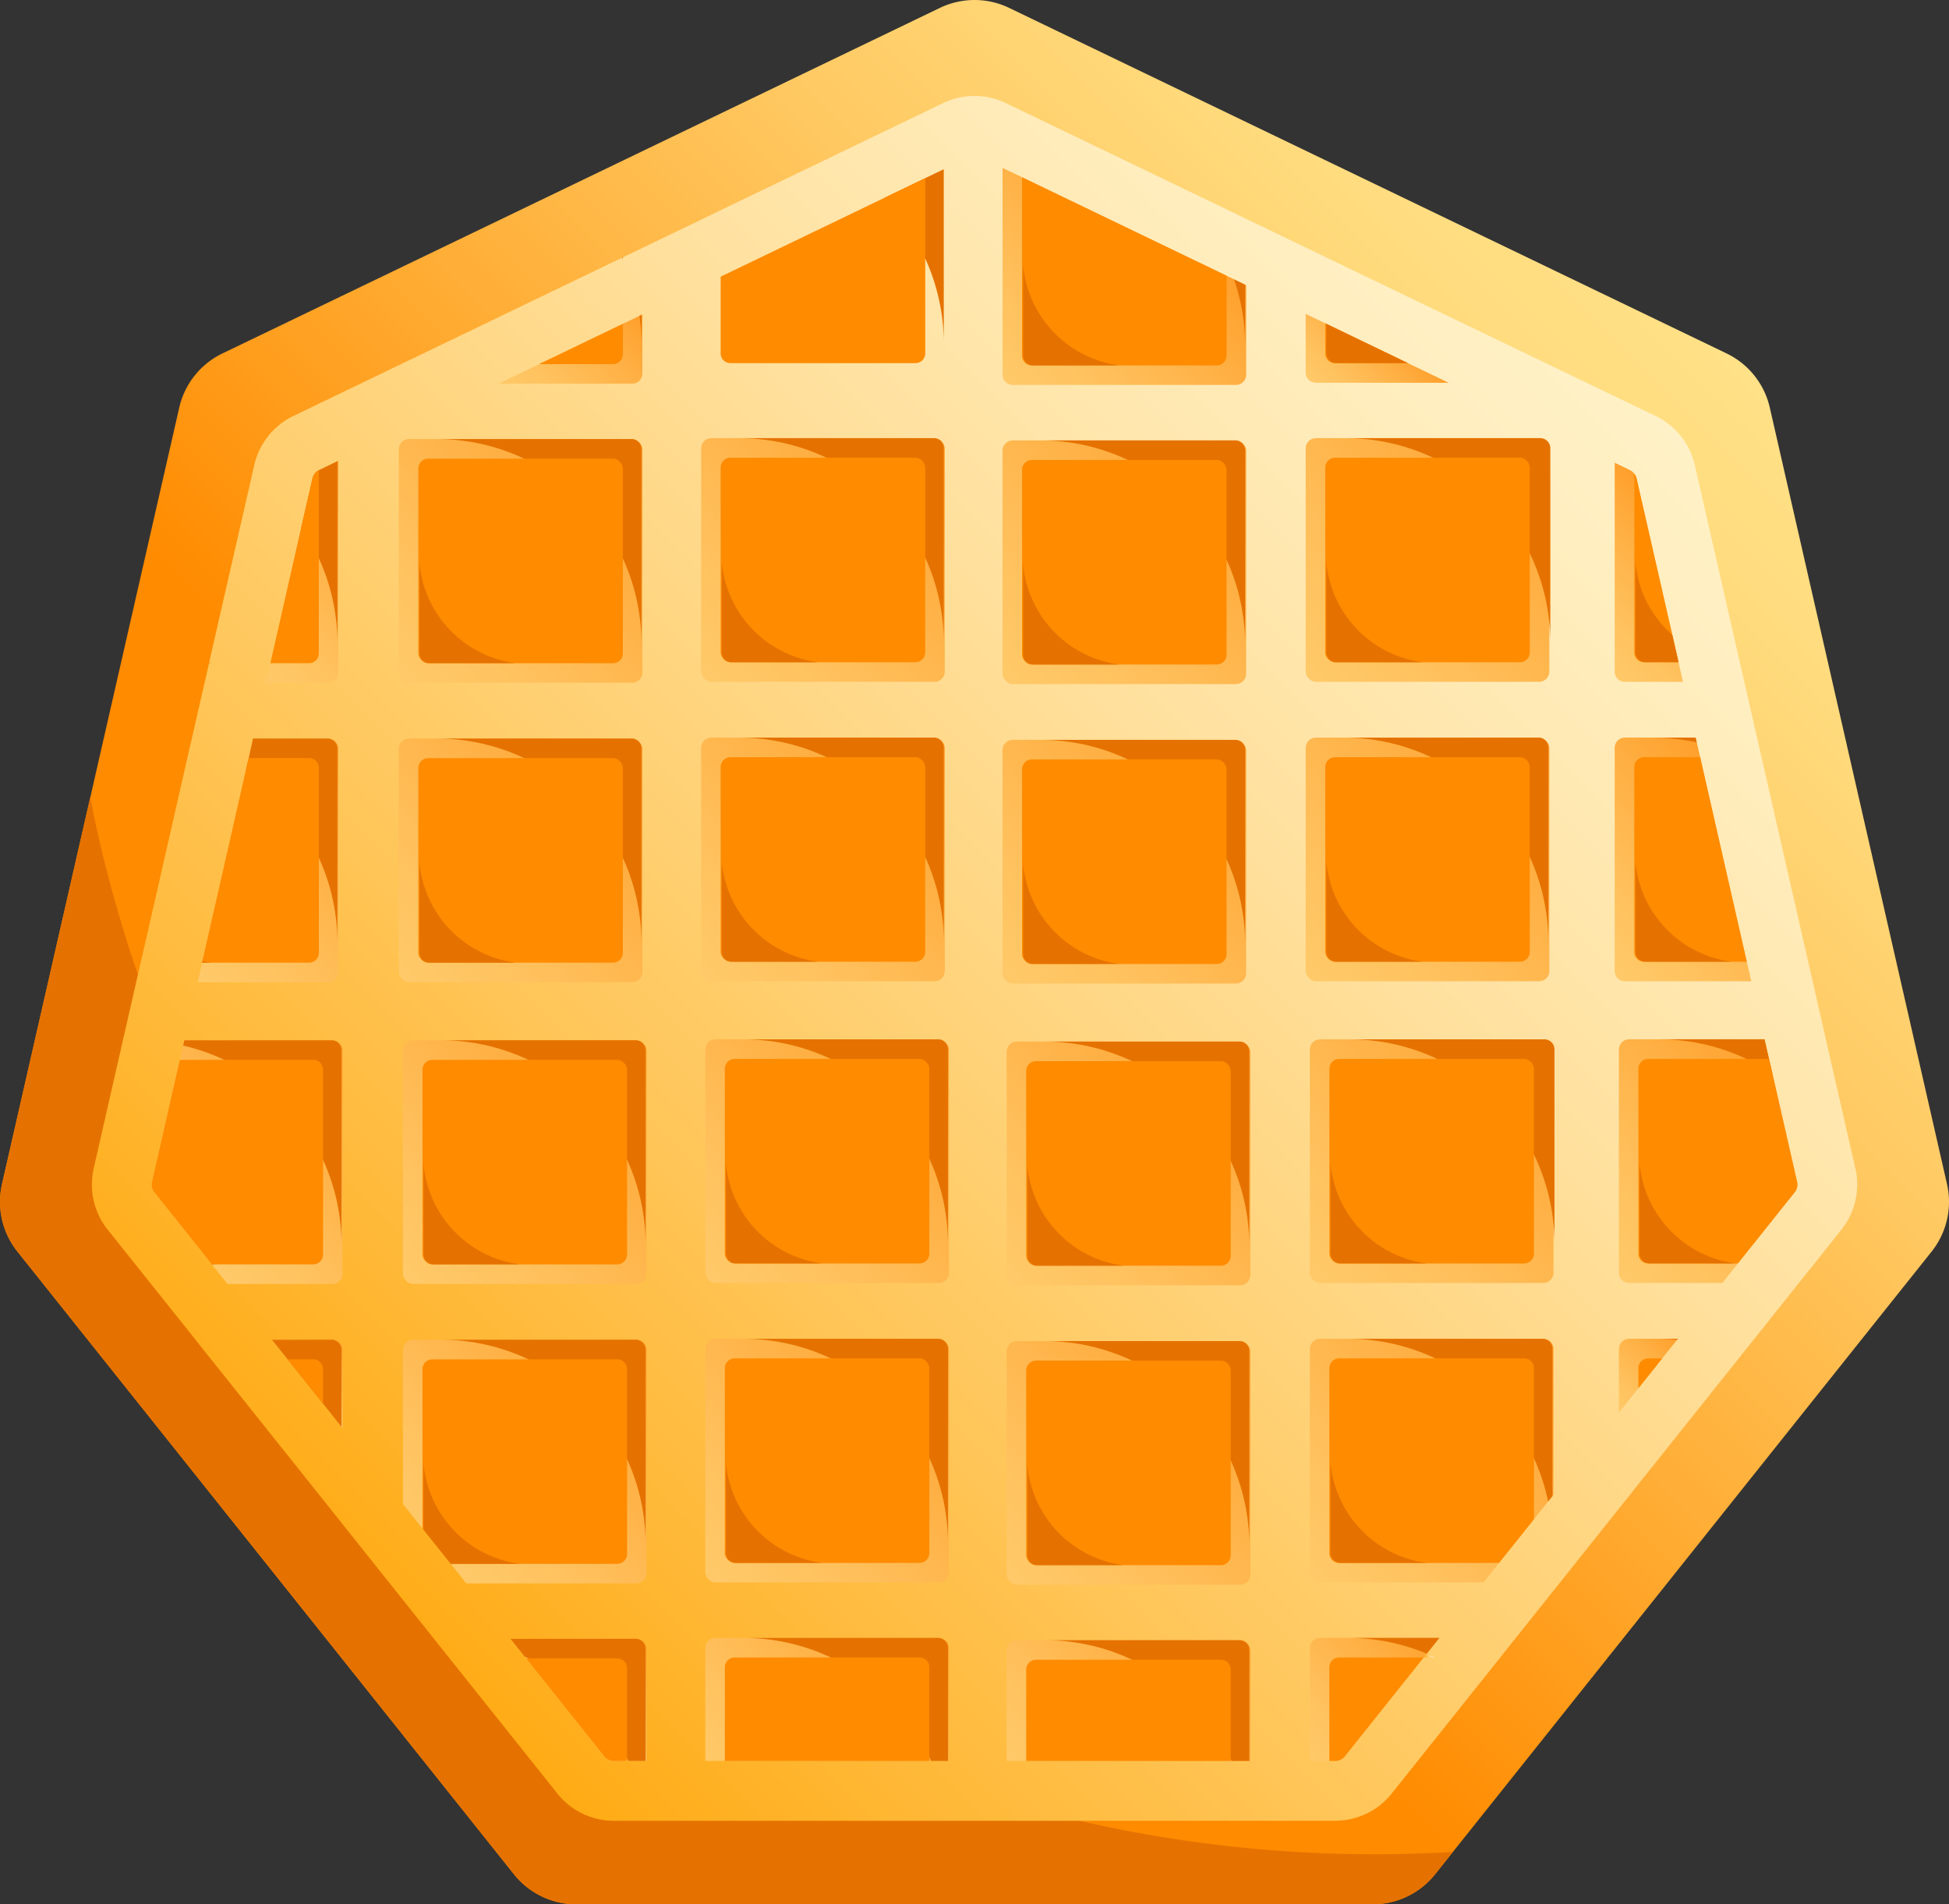 <svg xmlns="http://www.w3.org/2000/svg" xmlns:xlink="http://www.w3.org/1999/xlink" viewBox="0 0 285.987 279.4"><rect x="0" y="0" width="285.987" height="279.4" fill="#333333" stroke="none"/><defs><linearGradient id="a" x1="42.469" y1="242.149" x2="243.522" y2="41.096" gradientUnits="userSpaceOnUse"><stop offset="0.026" stop-color="#ff8b00"/><stop offset="0.349" stop-color="#ff8b00"/><stop offset="0.557" stop-color="#ffad35"/><stop offset="0.756" stop-color="#ffc962"/><stop offset="0.91" stop-color="#ffdb7d"/><stop offset="1" stop-color="#ffe187"/></linearGradient><linearGradient id="b" x1="51.944" y1="233.404" x2="234.043" y2="51.306" gradientUnits="userSpaceOnUse"><stop offset="0" stop-color="#ffab15"/><stop offset="0.157" stop-color="#ffb939"/><stop offset="0.449" stop-color="#ffd175"/><stop offset="0.696" stop-color="#ffe2a2"/><stop offset="0.888" stop-color="#ffedbd"/><stop offset="1" stop-color="#fff1c7"/></linearGradient><linearGradient id="c" x1="209.308" y1="243.582" x2="210.164" y2="242.726" xlink:href="#b"/><linearGradient id="d" x1="192.64" y1="187.802" x2="227.514" y2="152.928" gradientUnits="userSpaceOnUse"><stop offset="0" stop-color="#ffc969"/><stop offset="0.25" stop-color="#ffc25f"/><stop offset="0.676" stop-color="#ffb044"/><stop offset="1" stop-color="#ff9f2b"/></linearGradient><linearGradient id="e" x1="148.15" y1="188.133" x2="183.025" y2="153.259" xlink:href="#d"/><linearGradient id="f" x1="59.566" y1="187.939" x2="94.44" y2="153.065" xlink:href="#d"/><linearGradient id="g" x1="103.926" y1="187.803" x2="138.8" y2="152.928" xlink:href="#d"/><linearGradient id="h" x1="190.293" y1="229.391" x2="225.165" y2="194.519" xlink:href="#d"/><linearGradient id="i" x1="148.15" y1="232.07" x2="183.025" y2="197.196" xlink:href="#d"/><linearGradient id="j" x1="63.772" y1="227.666" x2="94.439" y2="196.999" xlink:href="#d"/><linearGradient id="k" x1="103.926" y1="231.74" x2="138.8" y2="196.865" xlink:href="#d"/><linearGradient id="l" x1="192.03" y1="99.597" x2="226.904" y2="64.723" xlink:href="#d"/><linearGradient id="m" x1="147.54" y1="99.928" x2="182.414" y2="65.054" xlink:href="#d"/><linearGradient id="n" x1="58.955" y1="99.734" x2="93.83" y2="64.86" xlink:href="#d"/><linearGradient id="o" x1="103.316" y1="99.598" x2="138.19" y2="64.724" xlink:href="#d"/><linearGradient id="p" x1="192.03" y1="143.534" x2="226.904" y2="108.66" xlink:href="#d"/><linearGradient id="q" x1="233.063" y1="182.877" x2="261.188" y2="154.752" xlink:href="#d"/><linearGradient id="r" x1="235.058" y1="204.777" x2="244.8" y2="195.035" xlink:href="#d"/><linearGradient id="s" x1="231.841" y1="94.068" x2="248.12" y2="77.789" xlink:href="#d"/><linearGradient id="t" x1="233.666" y1="139.823" x2="257.041" y2="116.448" xlink:href="#d"/><linearGradient id="u" x1="147.54" y1="143.865" x2="182.414" y2="108.991" xlink:href="#d"/><linearGradient id="v" x1="58.955" y1="143.671" x2="93.83" y2="108.797" xlink:href="#d"/><linearGradient id="w" x1="26.86" y1="181.861" x2="52.737" y2="155.983" xlink:href="#d"/><linearGradient id="x" x1="44.425" y1="203.712" x2="50.48" y2="197.657" xlink:href="#d"/><linearGradient id="y" x1="189.027" y1="255.19" x2="207.553" y2="236.663" xlink:href="#d"/><linearGradient id="z" x1="152.443" y1="263.091" x2="178.739" y2="236.794" xlink:href="#d"/><linearGradient id="aa" x1="82.622" y1="251.668" x2="93.923" y2="240.368" xlink:href="#d"/><linearGradient id="ab" x1="108.137" y1="263.006" x2="134.599" y2="236.545" xlink:href="#d"/><linearGradient id="ac" x1="30.751" y1="97.383" x2="30.934" y2="97.2" xlink:href="#d"/><linearGradient id="ad" x1="35.569" y1="96.729" x2="57.168" y2="75.131" xlink:href="#d"/><linearGradient id="ae" x1="194.743" y1="58.433" x2="204.791" y2="48.385" xlink:href="#d"/><linearGradient id="af" x1="148.303" y1="56.8" x2="173.056" y2="32.047" xlink:href="#d"/><linearGradient id="ag" x1="91.316" y1="37.937" x2="91.448" y2="37.805" xlink:href="#d"/><linearGradient id="ah" x1="78.213" y1="61.346" x2="93.85" y2="45.708" xlink:href="#d"/><linearGradient id="ai" x1="121.337" y1="23.313" x2="121.417" y2="23.232" xlink:href="#d"/><linearGradient id="aj" x1="109.983" y1="44.834" x2="134.235" y2="20.583" xlink:href="#d"/><linearGradient id="ak" x1="27.036" y1="142.157" x2="54.802" y2="114.392" xlink:href="#d"/><linearGradient id="al" x1="103.316" y1="143.535" x2="138.19" y2="108.661" xlink:href="#d"/><linearGradient id="am" x1="208.905" y1="242.902" x2="210.617" y2="242.902" xlink:href="#b"/></defs><path d="M137.91,1.161,32.64,51.856A11.723,11.723,0,0,0,26.3,59.809L.3,173.72a11.722,11.722,0,0,0,2.263,9.917l72.849,91.35a11.721,11.721,0,0,0,9.165,4.413h116.84a11.723,11.723,0,0,0,9.165-4.413l72.849-91.35a11.722,11.722,0,0,0,2.263-9.917l-26-113.911a11.723,11.723,0,0,0-6.342-7.953L148.082,1.161A11.721,11.721,0,0,0,137.91,1.161Z" fill="url(#a)"/><path d="M213.183,271.721l-2.6,3.262a11.74,11.74,0,0,1-9.167,4.411H84.581a11.721,11.721,0,0,1-9.168-4.411L2.562,183.639a11.721,11.721,0,0,1-2.27-9.914L13.238,117c17.272,88.369,95.123,155.056,188.536,155.056C205.611,272.052,209.4,271.937,213.183,271.721Z" fill="#e57200"/><path d="M272.246,171.427l-1.814-7.942-1.858-8.12-.658-2.881-1.931-8.514-.658-2.867-6.393-28-.468-2.019-.644-2.867-1.872-8.177-.658-2.883-6.6-28.9a8.541,8.541,0,0,0-.322-1.1,9.311,9.311,0,0,0-.892-1.945c-.117-.2-.249-.41-.38-.6a2.456,2.456,0,0,0-.234-.322c-.132-.176-.263-.336-.4-.5a5.313,5.313,0,0,0-.483-.541l-.263-.264a7.516,7.516,0,0,0-.615-.556,1.761,1.761,0,0,0-.16-.132c-.278-.219-.571-.423-.878-.628a9.291,9.291,0,0,0-1.127-.63l-15.608-7.519-2.9-1.389L194.467,37.7l-2.881-1.39-8.733-4.2-.147-.073-2.721-1.317-11.732-5.646-3.071-1.478-1.99-.965-.058-.029-3.906-1.873-11.63-5.6a10.607,10.607,0,0,0-9.215,0l-10.972,5.281-5.953,2.867-.073.044-15.638,7.519-2.867,1.39-8.616,4.14-.132.073L91.4,37.754l-.1.044L67.011,49.5l-5.456,2.619-.146.074-2.9,1.389-15.476,7.46c-.351.176-.7.366-1.039.571l-.132.088c-.263.176-.527.366-.775.556a.79.79,0,0,0-.117.087c-.293.249-.571.5-.834.761a9.269,9.269,0,0,0-.717.79c-.131.176-.263.351-.395.527-.014.015-.014.029-.029.044-.146.2-.278.409-.409.628a5.377,5.377,0,0,0-.395.7,3.93,3.93,0,0,0-.264.57,3.745,3.745,0,0,0-.146.352c-.073.19-.146.38-.2.57a7.249,7.249,0,0,0-.278.965L36.906,70v.015L30.675,97.247v.059l-.659,2.867-1.872,8.192-.278,1.2-.38,1.667-5.793,25.424-1.053,4.579-.659,2.881-1.945,8.514L14.51,168.092l-.76,3.335a10.9,10.9,0,0,0-.264,2.385c0,.292.015.585.044.877.015.264.044.542.088.82a10.849,10.849,0,0,0,.658,2.3c.073.19.147.365.234.54a6.775,6.775,0,0,0,.381.732c.1.176.2.337.307.5a8.515,8.515,0,0,0,.6.833l1.58,1.975.16.205,2.326,2.911,2.3,2.882,6.524,8.177,1.346,1.7.951,1.184L47.4,220.023l2.516,3.16.2.248.147.19,13.414,16.823,2.3,2.881,15.813,19.822a10.569,10.569,0,0,0,8.294,3.993H195.916a10.96,10.96,0,0,0,1.2-.073,1.231,1.231,0,0,0,.322-.044c.117-.014.249-.029.38-.058.2-.03.41-.088.615-.132a10.185,10.185,0,0,0,2.428-.921,5.394,5.394,0,0,0,.629-.352,10.3,10.3,0,0,0,.922-.628,10.856,10.856,0,0,0,1.2-1.1,8.949,8.949,0,0,0,.6-.688l12.712-15.931,3.218-4.037,2.282-2.867,15.126-18.958,2.867-3.6.161-.205.409-.513L255.131,199.3l.219-.278,2.077-2.59,6.525-8.192,2.3-2.867,3.95-4.959a2.586,2.586,0,0,0,.234-.321,9.866,9.866,0,0,0,1.1-1.844,5.583,5.583,0,0,0,.263-.614q.089-.242.176-.483a3.952,3.952,0,0,0,.175-.6,11.134,11.134,0,0,0,.308-1.7v-.015a1.486,1.486,0,0,0,.014-.249,5.914,5.914,0,0,0,.044-.716A9.848,9.848,0,0,0,272.246,171.427Zm-63.341,71.752.454-.555c.424.175.848.365,1.258.555Z" fill="url(#b)"/><path d="M210.617,243.179h-1.712l.454-.555C209.783,242.8,210.207,242.989,210.617,243.179Z" fill="url(#c)"/><rect x="192.201" y="152.489" width="35.752" height="35.752" rx="1.499" fill="url(#d)"/><path d="M226.62,152.489a1.477,1.477,0,0,1,1.477,1.477v28.547a30.021,30.021,0,0,0-30.024-30.024Z" fill="#e57200"/><rect x="195.073" y="155.36" width="30.009" height="30.01" rx="1.431" fill="#ff8b00"/><path d="M209.345,185.37h-12.66a1.456,1.456,0,0,1-1.455-1.455V170.7A16.31,16.31,0,0,0,209.345,185.37Z" fill="#e57200"/><rect x="147.711" y="152.82" width="35.752" height="35.752" rx="1.499" fill="url(#e)"/><path d="M181.843,152.82a1.477,1.477,0,0,1,1.477,1.477v28.547A30.021,30.021,0,0,0,153.3,152.82Z" fill="#e57200"/><rect x="150.583" y="155.691" width="30.009" height="30.01" rx="1.431" fill="#ff8b00"/><path d="M164.855,185.7H152.2a1.455,1.455,0,0,1-1.454-1.455V171.027A16.308,16.308,0,0,0,164.855,185.7Z" fill="#e57200"/><rect x="59.127" y="152.626" width="35.752" height="35.752" rx="1.499" fill="url(#f)"/><path d="M93.259,152.626a1.477,1.477,0,0,1,1.477,1.477V182.65a30.021,30.021,0,0,0-30.024-30.024Z" fill="#e57200"/><rect x="61.998" y="155.497" width="30.009" height="30.01" rx="1.431" fill="#ff8b00"/><path d="M76.27,185.506H63.61a1.454,1.454,0,0,1-1.454-1.454V170.833A16.306,16.306,0,0,0,76.27,185.506Z" fill="#e57200"/><rect x="103.487" y="152.489" width="35.752" height="35.752" rx="1.499" fill="url(#g)"/><path d="M137.619,152.489a1.477,1.477,0,0,1,1.477,1.477v28.547a30.021,30.021,0,0,0-30.024-30.024Z" fill="#e57200"/><rect x="106.359" y="155.36" width="30.009" height="30.01" rx="1.431" fill="#ff8b00"/><path d="M120.631,185.37h-12.66a1.454,1.454,0,0,1-1.454-1.454V170.7A16.307,16.307,0,0,0,120.631,185.37Z" fill="#e57200"/><path d="M227.951,197.92v21.386l-.146.19-.644.79-2.077,2.618-5.119,6.408-2.283,2.867H193.707a1.5,1.5,0,0,1-1.507-1.507V197.92a1.5,1.5,0,0,1,1.507-1.493h32.752A1.5,1.5,0,0,1,227.951,197.92Z" fill="url(#h)"/><path d="M227.805,197.905V219.5l-.644.79a29.163,29.163,0,0,0-2.077-6.334,29.963,29.963,0,0,0-27.3-17.525h28.54A1.473,1.473,0,0,1,227.805,197.905Z" fill="#e57200"/><path d="M225.084,200.728V222.9l-5.119,6.408H196.5a1.437,1.437,0,0,1-1.434-1.434v-27.15A1.436,1.436,0,0,1,196.5,199.3h27.15A1.435,1.435,0,0,1,225.084,200.728Z" fill="#ff8b00"/><path d="M209.345,229.307h-12.66a1.456,1.456,0,0,1-1.455-1.455V214.633A16.31,16.31,0,0,0,209.345,229.307Z" fill="#e57200"/><rect x="147.711" y="196.757" width="35.752" height="35.752" rx="1.499" fill="url(#i)"/><path d="M181.843,196.757a1.477,1.477,0,0,1,1.477,1.477v28.547A30.021,30.021,0,0,0,153.3,196.757Z" fill="#e57200"/><rect x="150.583" y="199.628" width="30.009" height="30.01" rx="1.431" fill="#ff8b00"/><path d="M164.855,229.638H152.2a1.455,1.455,0,0,1-1.454-1.455V214.964A16.308,16.308,0,0,0,164.855,229.638Z" fill="#e57200"/><path d="M94.878,198.066v32.752a1.5,1.5,0,0,1-1.492,1.492H68.415l-2.281-2.867-3.979-4.988-.161-.19-2.867-3.6v-22.6a1.5,1.5,0,0,1,1.492-1.507H93.386A1.5,1.5,0,0,1,94.878,198.066Z" fill="url(#j)"/><path d="M93.259,196.563a1.477,1.477,0,0,1,1.477,1.477v28.546a30.02,30.02,0,0,0-30.024-30.023Z" fill="#e57200"/><path d="M92.011,200.86v27.15a1.436,1.436,0,0,1-1.434,1.433H66.134l-3.979-4.988-.161-.19v-23.4a1.424,1.424,0,0,1,1.433-1.42h27.15A1.425,1.425,0,0,1,92.011,200.86Z" fill="#ff8b00"/><path d="M76.271,229.443H66.134l-3.979-4.988v-9.684A16.316,16.316,0,0,0,76.271,229.443Z" fill="#e57200"/><rect x="103.487" y="196.426" width="35.752" height="35.752" rx="1.499" fill="url(#k)"/><path d="M137.619,196.426A1.477,1.477,0,0,1,139.1,197.9V226.45a30.021,30.021,0,0,0-30.024-30.024Z" fill="#e57200"/><rect x="106.359" y="199.297" width="30.009" height="30.01" rx="1.431" fill="#ff8b00"/><path d="M120.631,229.307h-12.66a1.454,1.454,0,0,1-1.454-1.455V214.633A16.307,16.307,0,0,0,120.631,229.307Z" fill="#e57200"/><rect x="191.591" y="64.284" width="35.752" height="35.752" rx="1.499" fill="url(#l)"/><path d="M226.01,64.284a1.477,1.477,0,0,1,1.477,1.477V94.308a30.021,30.021,0,0,0-30.024-30.024Z" fill="#e57200"/><rect x="194.462" y="67.155" width="30.009" height="30.01" rx="1.431" fill="#ff8b00"/><path d="M208.735,97.165h-12.66a1.454,1.454,0,0,1-1.455-1.455V82.491A16.308,16.308,0,0,0,208.735,97.165Z" fill="#e57200"/><rect x="147.101" y="64.615" width="35.752" height="35.752" rx="1.499" fill="url(#m)"/><path d="M181.233,64.615a1.477,1.477,0,0,1,1.477,1.477V94.639a30.021,30.021,0,0,0-30.024-30.024Z" fill="#e57200"/><rect x="149.973" y="67.486" width="30.009" height="30.01" rx="1.431" fill="#ff8b00"/><path d="M164.245,97.5h-12.66a1.455,1.455,0,0,1-1.455-1.455V82.822A16.309,16.309,0,0,0,164.245,97.5Z" fill="#e57200"/><rect x="58.516" y="64.421" width="35.752" height="35.752" rx="1.499" fill="url(#n)"/><path d="M92.648,64.421A1.477,1.477,0,0,1,94.125,65.9V94.445A30.021,30.021,0,0,0,64.1,64.421Z" fill="#e57200"/><rect x="61.388" y="67.292" width="30.009" height="30.01" rx="1.431" fill="#ff8b00"/><path d="M75.66,97.3H63a1.455,1.455,0,0,1-1.454-1.455V82.628A16.308,16.308,0,0,0,75.66,97.3Z" fill="#e57200"/><rect x="102.877" y="64.284" width="35.752" height="35.752" rx="1.499" fill="url(#o)"/><path d="M137.009,64.284a1.477,1.477,0,0,1,1.477,1.477V94.308a30.021,30.021,0,0,0-30.024-30.024Z" fill="#e57200"/><rect x="105.749" y="67.155" width="30.009" height="30.01" rx="1.431" fill="#ff8b00"/><path d="M120.021,97.165h-12.66a1.454,1.454,0,0,1-1.455-1.454V82.491A16.307,16.307,0,0,0,120.021,97.165Z" fill="#e57200"/><rect x="191.591" y="108.221" width="35.752" height="35.752" rx="1.499" fill="url(#p)"/><path d="M225.723,108.221A1.477,1.477,0,0,1,227.2,109.7v28.547a30.021,30.021,0,0,0-30.024-30.024Z" fill="#e57200"/><rect x="194.462" y="111.092" width="30.009" height="30.01" rx="1.431" fill="#ff8b00"/><path d="M208.735,141.1h-12.66a1.454,1.454,0,0,1-1.455-1.455V126.428A16.308,16.308,0,0,0,208.735,141.1Z" fill="#e57200"/><path d="M263.337,174.938l-8.323,10.43-2.282,2.867H239.054a1.492,1.492,0,0,1-1.506-1.492V153.99a1.5,1.5,0,0,1,1.506-1.506H258.92l.658,2.881.5,2.165,3.613,15.843A1.819,1.819,0,0,1,263.337,174.938Z" fill="url(#q)"/><path d="M260.075,157.53a28.553,28.553,0,0,0-3.789-2.165,30.071,30.071,0,0,0-12.858-2.881H258.92l.658,2.881Z" fill="#e57200"/><path d="M263.688,173.373a1.819,1.819,0,0,1-.351,1.565l-8.323,10.43H241.848a1.435,1.435,0,0,1-1.433-1.433v-27.15a1.424,1.424,0,0,1,1.433-1.42h17.73l.5,2.165Z" fill="#ff8b00"/><path d="M254.693,185.37h-12.66a1.455,1.455,0,0,1-1.455-1.455V170.7A16.308,16.308,0,0,0,254.693,185.37Z" fill="#e57200"/><path d="M246.193,196.427l-.117.146-2.165,2.722-3.5,4.388-2.867,3.584V197.92a1.5,1.5,0,0,1,1.506-1.493Z" fill="url(#r)"/><path d="M246.193,196.427l-.117.146a27.989,27.989,0,0,0-2.94-.146Z" fill="#e57200"/><path d="M243.911,199.3l-3.5,4.388v-2.955a1.435,1.435,0,0,1,1.433-1.433Z" fill="#ff8b00"/><path d="M246.954,100.042H238.44a1.5,1.5,0,0,1-1.507-1.507V67.889l2.209,1.067a1.805,1.805,0,0,1,.673.556,1.753,1.753,0,0,1,.322.688l5.251,22.981.907,3.978Z" fill="url(#s)"/><path d="M246.3,97.159h-5.046a1.414,1.414,0,0,1-1.434-1.418V69.512a1.753,1.753,0,0,1,.322.688l5.251,22.981Z" fill="#ff8b00"/><path d="M246.3,97.159h-4.871a1.455,1.455,0,0,1-1.463-1.447V82.488a16.288,16.288,0,0,0,5.427,10.693Z" fill="#e57200"/><path d="M256.974,143.97H238.44a1.5,1.5,0,0,1-1.507-1.491V109.726a1.5,1.5,0,0,1,1.507-1.507h10.371l.161.7.5,2.165,6.846,30.017Z" fill="url(#t)"/><path d="M248.972,108.921a29.358,29.358,0,0,0-6.451-.7h6.29Z" fill="#e57200"/><path d="M249.47,111.086l6.846,30.017H241.249a1.427,1.427,0,0,1-1.434-1.434v-27.15a1.426,1.426,0,0,1,1.434-1.433Z" fill="#ff8b00"/><path d="M254.082,141.1h-12.66a1.454,1.454,0,0,1-1.454-1.455V126.428A16.307,16.307,0,0,0,254.082,141.1Z" fill="#e57200"/><rect x="147.101" y="108.552" width="35.752" height="35.752" rx="1.499" fill="url(#u)"/><path d="M181.233,108.552a1.477,1.477,0,0,1,1.477,1.477v28.547a30.021,30.021,0,0,0-30.024-30.024Z" fill="#e57200"/><rect x="149.973" y="111.423" width="30.009" height="30.01" rx="1.431" fill="#ff8b00"/><path d="M164.245,141.433h-12.66a1.455,1.455,0,0,1-1.455-1.455V126.759A16.31,16.31,0,0,0,164.245,141.433Z" fill="#e57200"/><rect x="58.516" y="108.358" width="35.752" height="35.752" rx="1.499" fill="url(#v)"/><path d="M92.648,108.358a1.477,1.477,0,0,1,1.477,1.477v28.547A30.021,30.021,0,0,0,64.1,108.358Z" fill="#e57200"/><rect x="61.388" y="111.229" width="30.009" height="30.01" rx="1.431" fill="#ff8b00"/><path d="M75.66,141.239H63a1.455,1.455,0,0,1-1.454-1.455V126.565A16.308,16.308,0,0,0,75.66,141.239Z" fill="#e57200"/><path d="M50.262,154.123v32.752a1.5,1.5,0,0,1-1.492,1.507H33.381l-2.3-2.882-.073-.088-8.353-10.474a1.822,1.822,0,0,1-.351-1.565L26.388,155.5l.483-2.093.176-.775H48.77A1.5,1.5,0,0,1,50.262,154.123Z" fill="url(#w)"/><path d="M50.115,154.108v28.54a30.014,30.014,0,0,0-17.2-27.15,29.473,29.473,0,0,0-6.042-2.093l.176-.775H48.638A1.473,1.473,0,0,1,50.115,154.108Z" fill="#e57200"/><path d="M47.4,156.931v27.15a1.424,1.424,0,0,1-1.434,1.419H31.084l-.073-.088-8.353-10.474a1.822,1.822,0,0,1-.351-1.565L26.388,155.5H45.961A1.436,1.436,0,0,1,47.4,156.931Z" fill="#ff8b00"/><path d="M31.655,185.5h-.571l-.073-.088C31.23,185.441,31.435,185.471,31.655,185.5Z" fill="#e57200"/><path d="M50.262,198.066v11.483l-.147-.19L47.4,205.95,42.2,199.44l-2.3-2.881H48.77A1.5,1.5,0,0,1,50.262,198.066Z" fill="url(#x)"/><path d="M50.115,198.036v11.323L47.4,205.95,42.2,199.44l-2.3-2.881h8.733A1.473,1.473,0,0,1,50.115,198.036Z" fill="#e57200"/><path d="M47.4,200.86v5.09L42.2,199.44h3.759A1.425,1.425,0,0,1,47.4,200.86Z" fill="#ff8b00"/><path d="M209.359,242.624c.424.175.848.365,1.258.555h-1.712l-11.556,14.5a1.83,1.83,0,0,1-1.433.687H192.2V241.8a1.5,1.5,0,0,1,1.507-1.492h17.5Z" fill="url(#y)"/><path d="M211.2,240.312l-1.843,2.312a29.848,29.848,0,0,0-11.571-2.312Z" fill="#e57200"/><path d="M196.5,243.179h12.4l-11.556,14.5a1.83,1.83,0,0,1-1.433.687h-.849v-13.75A1.437,1.437,0,0,1,196.5,243.179Z" fill="#ff8b00"/><path d="M183.467,242.141v16.222H147.715V242.141a1.489,1.489,0,0,1,1.493-1.492H181.96A1.492,1.492,0,0,1,183.467,242.141Z" fill="url(#z)"/><path d="M183.321,242.112v16.251h-2.634c-.029-.087-.073-.16-.1-.234a30.143,30.143,0,0,0-14.467-14.613,29.791,29.791,0,0,0-12.815-2.867h28.54A1.471,1.471,0,0,1,183.321,242.112Z" fill="#e57200"/><path d="M180.585,244.949v13.414h-30V244.949a1.435,1.435,0,0,1,1.433-1.433h27.15A1.423,1.423,0,0,1,180.585,244.949Z" fill="#ff8b00"/><path d="M94.878,241.951v16.412h-4.8a1.832,1.832,0,0,1-1.434-.687L77.207,243.325l-.2-.248L74.9,240.444h18.49A1.5,1.5,0,0,1,94.878,241.951Z" fill="url(#aa)"/><path d="M94.732,241.921v16.442H92.186c-.058-.131-.117-.263-.175-.38a30.148,30.148,0,0,0-14.453-14.658c-.175-.087-.366-.175-.556-.248L74.9,240.444H93.254A1.474,1.474,0,0,1,94.732,241.921Z" fill="#e57200"/><path d="M92.011,244.744v13.619H90.08a1.832,1.832,0,0,1-1.434-.687L77.207,243.325h13.37A1.424,1.424,0,0,1,92.011,244.744Z" fill="#ff8b00"/><path d="M139.246,241.8v16.559H103.494V241.8a1.489,1.489,0,0,1,1.492-1.492h32.753A1.5,1.5,0,0,1,139.246,241.8Z" fill="url(#ab)"/><path d="M139.1,241.789v16.574h-2.486c-.074-.19-.161-.38-.249-.57a30.008,30.008,0,0,0-27.3-17.481h28.555A1.473,1.473,0,0,1,139.1,241.789Z" fill="#e57200"/><path d="M136.364,244.613v13.75h-30v-13.75a1.437,1.437,0,0,1,1.434-1.434H134.93A1.437,1.437,0,0,1,136.364,244.613Z" fill="#ff8b00"/><path d="M30.675,97.247a2.888,2.888,0,0,0,.365.059h-.365Z" fill="url(#ac)"/><path d="M49.647,67.611v31.07a1.5,1.5,0,0,1-1.492,1.492H39.013l.658-2.867,4.535-19.895L45.859,70.2A1.748,1.748,0,0,1,46.78,69a.377.377,0,0,1,.073-.044l2.663-1.287Z" fill="url(#ad)"/><path d="M49.516,67.669v26.77A29.9,29.9,0,0,0,46.78,81.9a28.327,28.327,0,0,0-2.574-4.492L45.859,70.2A1.748,1.748,0,0,1,46.78,69a.377.377,0,0,1,.073-.044Z" fill="#e57200"/><path d="M30.675,97.247a2.888,2.888,0,0,0,.365.059h-.365Z" fill="#ff8b00"/><path d="M46.78,69V95.872a1.436,1.436,0,0,1-1.433,1.434H39.671l4.535-19.895L45.859,70.2A1.748,1.748,0,0,1,46.78,69Z" fill="#ff8b00"/><path d="M31.04,97.306h-.365v-.059A2.888,2.888,0,0,0,31.04,97.306Z" fill="#e57200"/><path d="M212.563,56.157H193.092a1.5,1.5,0,0,1-1.506-1.507v-8.6l2.881,1.39.147.073,11.966,5.764Z" fill="url(#ae)"/><path d="M206.58,53.275H195.9a1.414,1.414,0,0,1-1.434-1.419V47.438l.147.073Z" fill="#ff8b00"/><path d="M206.58,53.275h-10.5a1.454,1.454,0,0,1-1.462-1.448V47.511Z" fill="#e57200"/><path d="M181.073,40.982l1.634.8.153.068V54.993a1.5,1.5,0,0,1-1.5,1.482H148.59a1.482,1.482,0,0,1-1.481-1.482V24.639L149.969,26l30.014,14.454Z" fill="url(#af)"/><path d="M182.706,41.777v8.982a29.589,29.589,0,0,0-1.638-9.772Z" fill="#e57200"/><path d="M179.985,40.461V52.178a1.436,1.436,0,0,1-1.433,1.434H151.4a1.437,1.437,0,0,1-1.434-1.434V26.008Z" fill="#ff8b00"/><path d="M164.245,53.611h-12.66a1.455,1.455,0,0,1-1.455-1.455V38.937A16.309,16.309,0,0,0,164.245,53.611Z" fill="#e57200"/><path d="M91.4,38.018c-.03-.074-.073-.147-.1-.22l.1-.044Z" fill="url(#ag)"/><path d="M94.264,46.122V54.8a1.5,1.5,0,0,1-1.492,1.492H73.155l5.954-2.867L91.4,47.511l2.428-1.17.307-.146Z" fill="url(#ah)"/><path d="M91.294,37.8l.1-.044v.264C91.367,37.944,91.324,37.871,91.294,37.8Z" fill="#e57200"/><path d="M94.132,46.2v4.359a28.531,28.531,0,0,0-.307-4.213Z" fill="#e57200"/><path d="M91.4,37.754v.264c-.03-.074-.073-.147-.1-.22Z" fill="#ff8b00"/><path d="M79.109,53.421,91.4,47.511v4.477a1.436,1.436,0,0,1-1.434,1.433Z" fill="#ff8b00"/><path d="M121.385,23.316c-.03-.014-.059-.029-.088-.044h.161Z" fill="url(#ai)"/><polygon points="138.478 24.826 135.771 26.137 129.608 29.117 105.74 40.591 138.478 24.826" fill="url(#aj)"/><path d="M121.3,23.272h.161l-.073.044C121.355,23.3,121.326,23.287,121.3,23.272Z" fill="#e57200"/><path d="M138.485,24.823v25.6a30,30,0,0,0-8.879-21.314l6.158-2.97Z" fill="#e57200"/><path d="M121.385,23.316c-.03-.014-.059-.029-.088-.044h.161Z" fill="#ff8b00"/><path d="M135.764,26.139V51.856a1.423,1.423,0,0,1-1.433,1.419H107.18a1.424,1.424,0,0,1-1.433-1.419V40.592l23.859-11.483Z" fill="#ff8b00"/><path d="M36.5,111.225l.63-2.86H48.164a1.486,1.486,0,0,1,1.481,1.5v32.754a1.486,1.486,0,0,1-1.481,1.5H29l.664-2.878.034-.221,6.316-27.7Z" fill="url(#ak)"/><path d="M36.5,111.225l.63-2.86H48.045a1.475,1.475,0,0,1,1.464,1.464v28.549a29.881,29.881,0,0,0-2.724-12.529,30.183,30.183,0,0,0-10.776-12.53Z" fill="#e57200"/><path d="M36.009,113.319l-6.316,27.7-.034.221h15.7a1.438,1.438,0,0,0,1.43-1.43V112.672a1.442,1.442,0,0,0-1.43-1.447H36.5Z" fill="#ff8b00"/><path d="M31.04,141.235H29.651l.043-.219C30.133,141.1,30.587,141.176,31.04,141.235Z" fill="#e57200"/><rect x="102.877" y="108.221" width="35.752" height="35.752" rx="1.499" fill="url(#al)"/><path d="M137.009,108.221a1.477,1.477,0,0,1,1.477,1.477v28.547a30.021,30.021,0,0,0-30.024-30.024Z" fill="#e57200"/><rect x="105.749" y="111.092" width="30.009" height="30.01" rx="1.431" fill="#ff8b00"/><path d="M120.021,141.1h-12.66a1.454,1.454,0,0,1-1.455-1.454v-13.22A16.307,16.307,0,0,0,120.021,141.1Z" fill="#e57200"/><path d="M36.5,111.225l-.493,2.094m173.358,129.3-.46.562h1.7C210.2,242.993,209.776,242.806,209.367,242.618Zm0,0-.46.562h1.7C210.2,242.993,209.776,242.806,209.367,242.618Zm0,0-.46.562h1.7C210.2,242.993,209.776,242.806,209.367,242.618Zm0,0-.46.562h1.7C210.2,242.993,209.776,242.806,209.367,242.618Zm0,0-.46.562h1.7C210.2,242.993,209.776,242.806,209.367,242.618Zm0,0-.46.562h1.7C210.2,242.993,209.776,242.806,209.367,242.618Zm0,0-.46.562h1.7C210.2,242.993,209.776,242.806,209.367,242.618Zm0,0-.46.562h1.7C210.2,242.993,209.776,242.806,209.367,242.618Zm0,0-.46.562h1.7C210.2,242.993,209.776,242.806,209.367,242.618Zm0,0-.46.562h1.7C210.2,242.993,209.776,242.806,209.367,242.618ZM30.68,97.248V97.3h.358A1.3,1.3,0,0,1,30.68,97.248Zm178.687,145.37-.46.562h1.7C210.2,242.993,209.776,242.806,209.367,242.618Zm0,0-.46.562h1.7C210.2,242.993,209.776,242.806,209.367,242.618Zm0,0-.46.562h1.7C210.2,242.993,209.776,242.806,209.367,242.618Zm0,0-.46.562h1.7C210.2,242.993,209.776,242.806,209.367,242.618Zm0,0-.46.562h1.7C210.2,242.993,209.776,242.806,209.367,242.618Zm0,0-.46.562h1.7C210.2,242.993,209.776,242.806,209.367,242.618Zm0,0-.46.562h1.7C210.2,242.993,209.776,242.806,209.367,242.618Zm0,0-.46.562h1.7C210.2,242.993,209.776,242.806,209.367,242.618Zm0,0-.46.562h1.7C210.2,242.993,209.776,242.806,209.367,242.618Zm0,0-.46.562h1.7C210.2,242.993,209.776,242.806,209.367,242.618Zm0,0-.46.562h1.7C210.2,242.993,209.776,242.806,209.367,242.618Zm0,0-.46.562h1.7C210.2,242.993,209.776,242.806,209.367,242.618Zm0,0-.46.562h1.7C210.2,242.993,209.776,242.806,209.367,242.618ZM181.073,40.982l-1.09-.527m1.09.527-1.09-.527m1.09.527-1.09-.527m1.09.527-1.09-.527m1.09.527-1.09-.527m1.09.527-1.09-.527m1.09.527-1.09-.527m1.09.527-1.09-.527m1.09.527-1.09-.527m1.09.527-1.09-.527m1.09.527-1.09-.527m1.09.527-1.09-.527m1.09.527-1.09-.527m1.09.527-1.09-.527m1.09.527-1.09-.527m1.09.527-1.09-.527m1.09.527-1.09-.527m1.09.527-1.09-.527m1.09.527-1.09-.527m1.09.527-1.09-.527m1.09.527-1.09-.527m1.09.527-1.09-.527m1.09.527-1.09-.527" fill="none"/><path d="M209.359,242.624l-.454.555h1.712C210.207,242.989,209.783,242.8,209.359,242.624Zm0,0-.454.555h1.712C210.207,242.989,209.783,242.8,209.359,242.624Zm0,0-.454.555h1.712C210.207,242.989,209.783,242.8,209.359,242.624Zm0,0-.454.555h1.712C210.207,242.989,209.783,242.8,209.359,242.624Zm0,0-.454.555h1.712C210.207,242.989,209.783,242.8,209.359,242.624Zm0,0-.454.555h1.712C210.207,242.989,209.783,242.8,209.359,242.624Zm0,0-.454.555h1.712C210.207,242.989,209.783,242.8,209.359,242.624Zm0,0-.454.555h1.712C210.207,242.989,209.783,242.8,209.359,242.624Zm0,0-.454.555h1.712C210.207,242.989,209.783,242.8,209.359,242.624Zm0,0-.454.555h1.712C210.207,242.989,209.783,242.8,209.359,242.624Zm0,0-.454.555h1.712C210.207,242.989,209.783,242.8,209.359,242.624Zm0,0-.454.555h1.712C210.207,242.989,209.783,242.8,209.359,242.624Zm0,0-.454.555h1.712C210.207,242.989,209.783,242.8,209.359,242.624Zm0,0-.454.555h1.712C210.207,242.989,209.783,242.8,209.359,242.624Zm0,0-.454.555h1.712C210.207,242.989,209.783,242.8,209.359,242.624Zm0,0-.454.555h1.712C210.207,242.989,209.783,242.8,209.359,242.624Zm0,0-.454.555h1.712C210.207,242.989,209.783,242.8,209.359,242.624Zm0,0-.454.555h1.712C210.207,242.989,209.783,242.8,209.359,242.624Zm0,0-.454.555h1.712C210.207,242.989,209.783,242.8,209.359,242.624Zm0,0-.454.555h1.712C210.207,242.989,209.783,242.8,209.359,242.624Zm0,0-.454.555h1.712C210.207,242.989,209.783,242.8,209.359,242.624Zm0,0-.454.555h1.712C210.207,242.989,209.783,242.8,209.359,242.624Z" fill="url(#am)"/></svg>